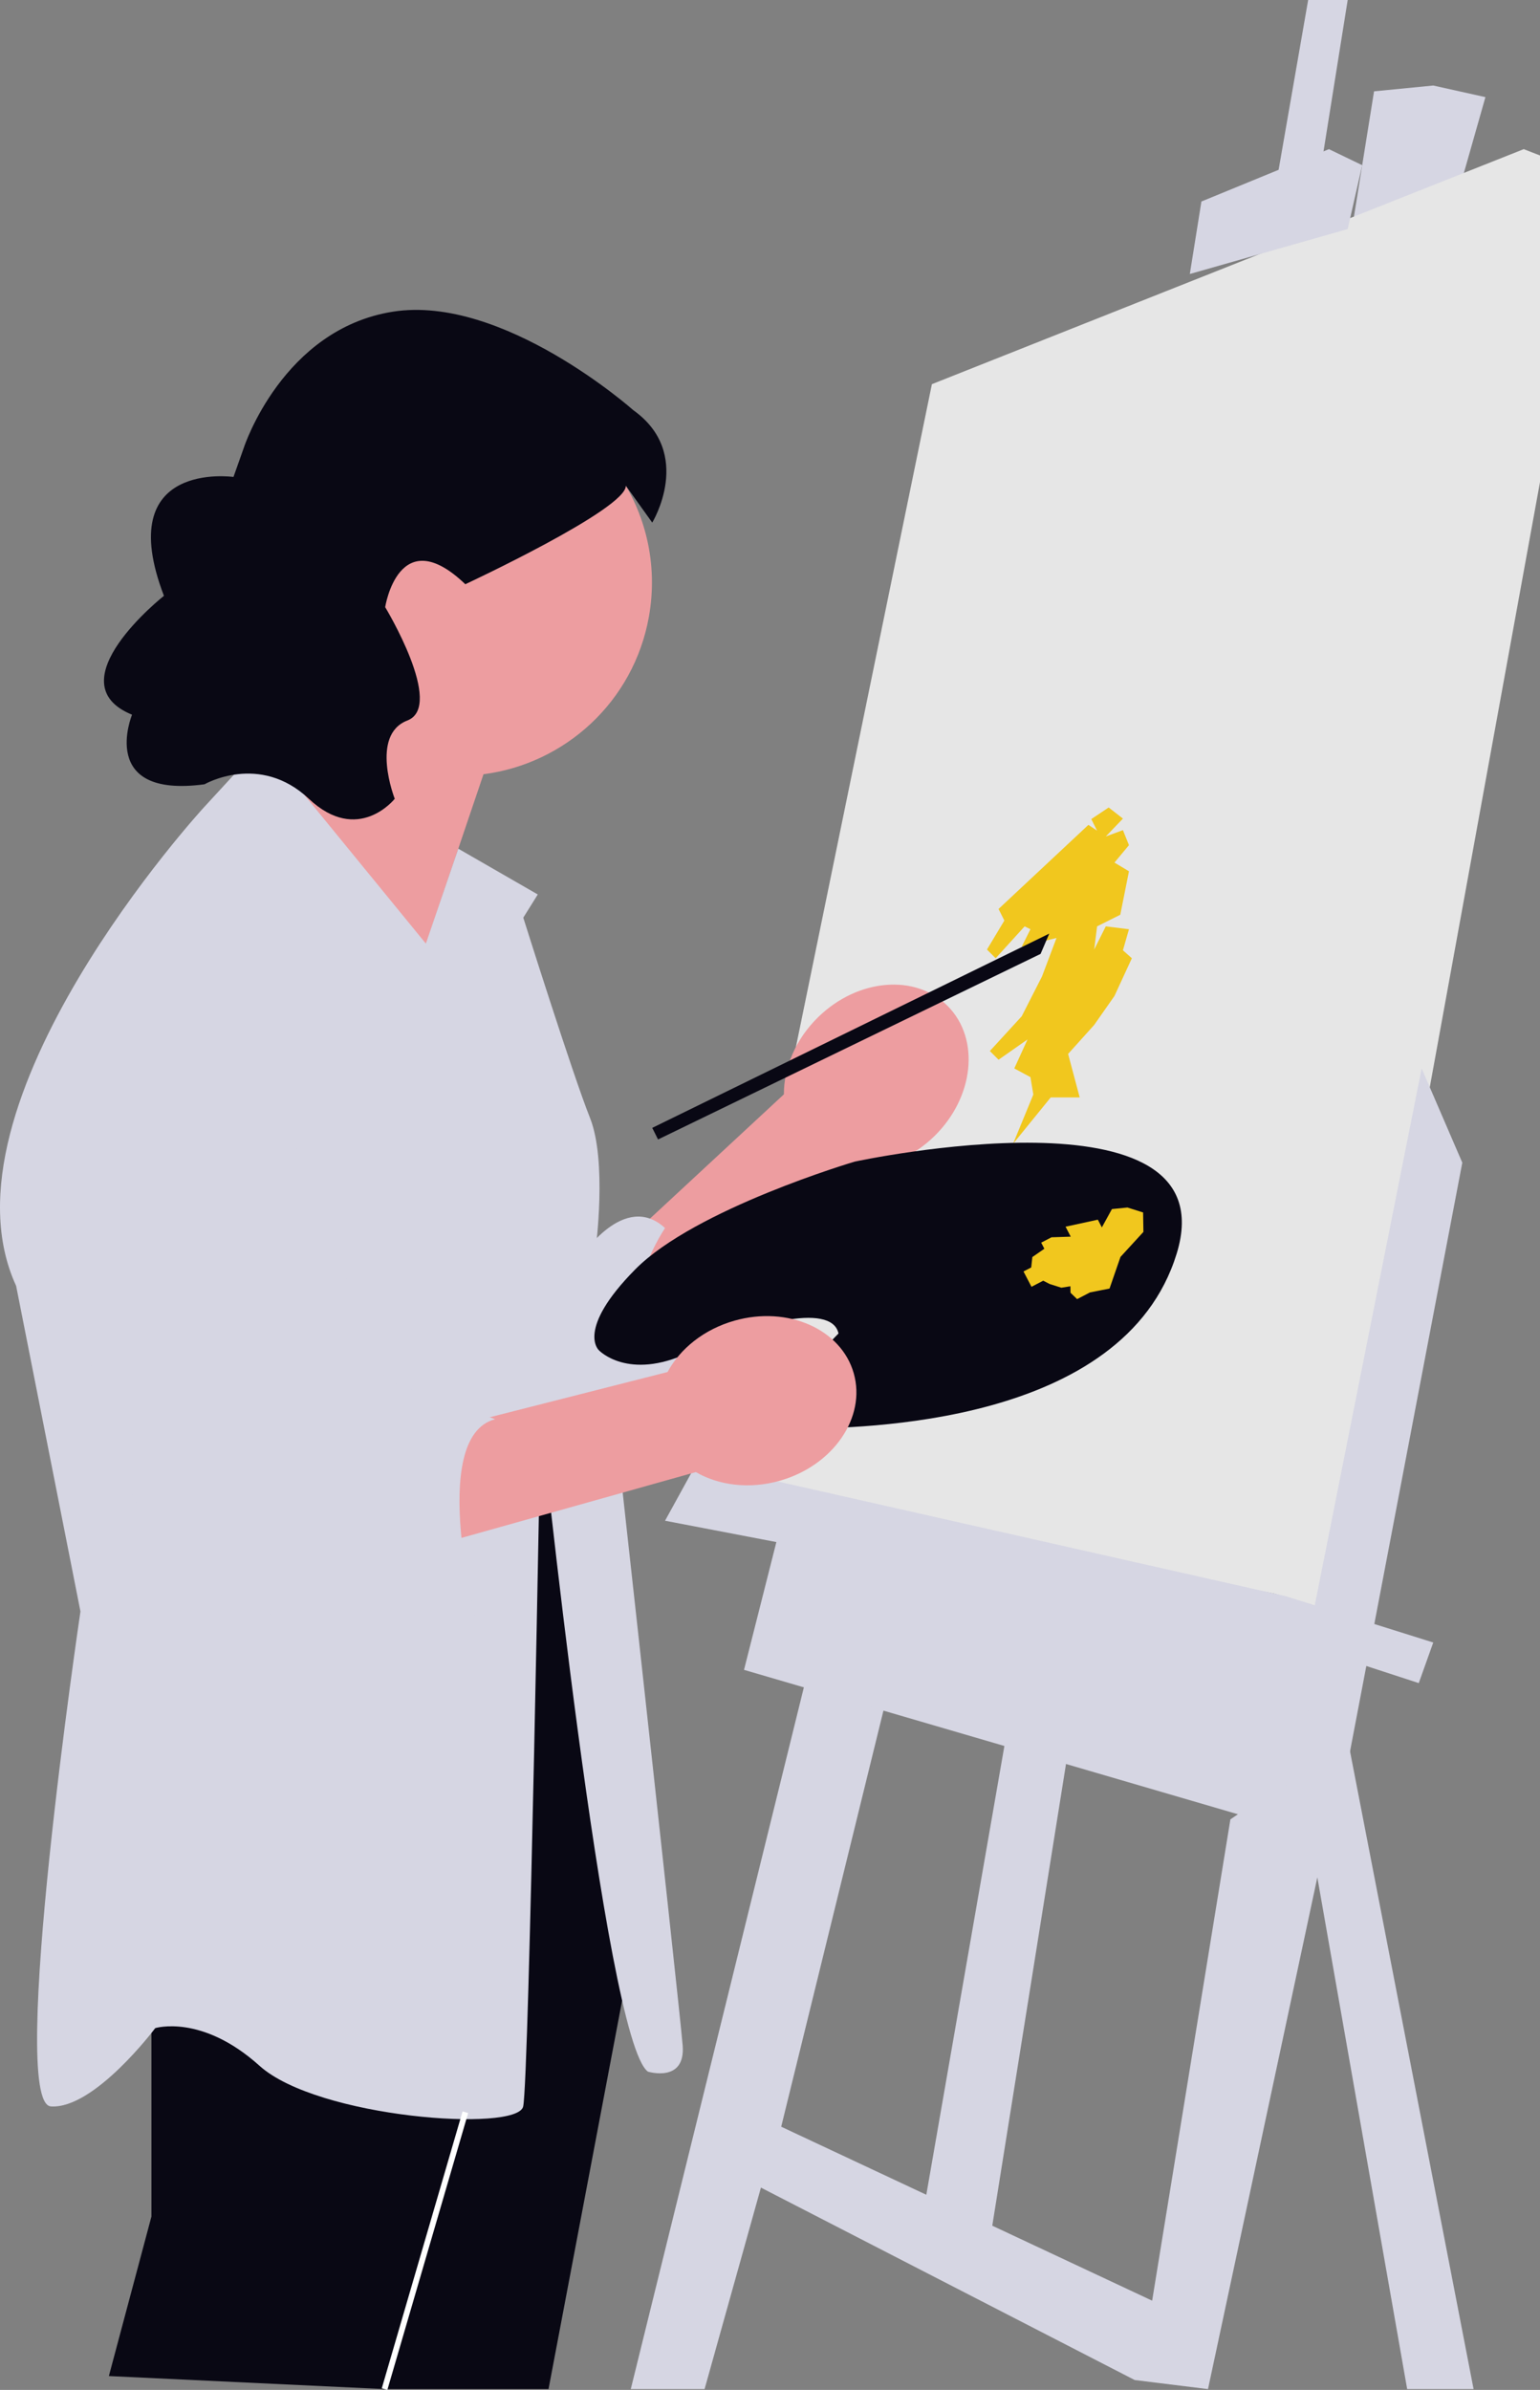 <svg xmlns="http://www.w3.org/2000/svg" width="531.4" height="824.28" viewBox="0 0 531.4 824.28" xmlns:xlink="http://www.w3.org/1999/xlink" role="img" artist="Katerina Limpitsouni" source="https://undraw.co/"><rect x="0" y="0" width="531.4" height="824.28" fill="#808080" stroke="none"/><polygon points="52.25 674.25 52.25 764.494 37.566 819.5 132.715 824 189.274 824 217.658 674.25 199.769 480.228 127.612 484.032 52.25 674.25" fill="#090814"/><polygon points="512.566 33.5 494.566 29.5 474.135 31.5 458.566 128.5 485.566 128.5 512.566 33.5" fill="#d6d6e3"/><polygon points="451.398 0 318.066 766 341.066 776 465.04 0 451.398 0" fill="#d6d6e3"/><polygon points="321.566 132.5 525.79 51.443 531.4 53.625 531.4 166.261 460.423 555.788 439.566 549.597 243.566 512.5 321.566 132.5" fill="#e6e6e6"/><path d="M295.575,403.074l-93.36,90.965-30.34-25.145,98.617-91.455c-.042-9.128,3.981-18.948,11.802-26.601,13.686-13.391,33.764-15.065,44.846-3.739,11.082,11.326,8.972,31.363-4.714,44.754-7.822,7.653-17.727,11.461-26.852,11.221Z" fill="#ed9da0"/><path d="M200.566,433.5s14.831-22.886,28.916-9.943c0,0-26.916,39.943,17.084,31.943,0,0,14.838,7.456,1.419,24.728s-40.419,16.272-40.419,16.272l-7-63Z" fill="#d6d6e3"/><polygon points="414.566 69.5 410.566 94.5 465.04 79 470.047 56.974 458.566 51.443 414.566 69.5" fill="#d6d6e3"/><polygon points="291.566 524.5 217.658 824 234.939 824 243.124 824 262.566 754.5 391.553 820.874 416.837 824 454.566 647.5 485.566 824 508.483 824 465.04 599.867 424.566 627.5 397.566 793.5 269.566 733.5 318.066 536.203 291.566 524.5" fill="#d6d6e3"/><polygon points="494.566 566.5 489.566 580.5 443.566 565.5 229.482 524.5 240.396 504.654 443.566 550.5 494.566 566.5" fill="#d6d6e3"/><polygon points="504.588 401 461.566 626.5 439.566 624.5 490.566 368.5 504.588 401" fill="#d6d6e3"/><polygon points="439.566 629.36 256.733 575.933 269.76 524.5 458.566 565.5 439.566 629.36" fill="#d6d6e3"/><polygon points="378.566 286.5 375.566 284.5 344.566 313.5 345.566 315.5 346.566 317.5 340.566 327.5 343.566 330.5 353.566 319.5 355.566 320.5 352.566 326.5 364.566 323.5 359.566 336.759 352.566 350.5 341.566 362.5 344.566 365.5 354.566 358.5 349.995 368.5 355.566 371.5 356.566 377.5 349.566 394.5 362.566 378.5 372.566 378.5 368.566 363.5 377.566 353.5 384.566 343.5 390.566 330.5 387.483 327.758 389.566 320.5 381.566 319.5 377.566 327.5 378.566 319.5 386.566 315.5 389.566 300.5 384.566 297.5 389.566 291.5 387.483 286.312 381.566 288.5 387.483 282.335 382.566 278.5 376.566 282.5 378.566 286.5" fill="#f1c71e"/><path d="M92.8,189.263c6.461-36.208,41.051-60.324,77.26-53.863,36.208,6.461,60.324,41.051,53.863,77.26-5.24,29.365-28.982,50.773-57.083,54.371l-27.62,81.499-55.004-65.371s17.13-15.288,28.193-34c-15.597-14.898-23.682-37.071-19.609-59.896Z" fill="#ed9da0"/><path d="M146.949,325.444l-56.383-68.944-20.241,22S-23.434,380.5,5.566,443.5l22.194,112.288s-25.194,169.712-10.194,170.712,36-27,36-27c0,0,16-5,36,13s88.923,23.052,90.961,14.026,6.039-238.026,6.039-238.026c0,0,22,215,37,226,0,0,13,4,12-9s-30-275-30-275c0,0,4-30-2-45s-23-69-23-69l5-8-27.43-15.788-11.187,32.732Z" fill="#d6d6e3"/><rect x="96.901" y="775.25" width="99.478" height="2" transform="translate(-639.598 699.46) rotate(-73.724)" fill="#fff"/><path d="M160.566,201.5s55.752-25.983,55.376-33.992l9.124,12.739s14.5-23.747-6.5-38.747c0,0-45-40-83-34s-51.351,46.693-51.351,46.693l-3.649,10.307s-42-6-24,41c0,0-38,30-11,41,0,0-12,29,25,24,0,0,19-11,36,5s29.647,0,29.647,0c0,0-8.647-22,4.353-27s-7.656-39.099-7.656-39.099c0,0,4.656-29.901,27.656-7.901Z" fill="#090814"/><path d="M289.341,459.918s-33.452,33.196-13.33,32.868,111.724-.817,130.026-60.432c18.303-59.615-111.114-31.709-111.114-31.709,0,0-55.036,16.246-75.717,37.157s-12.516,27.935-12.516,27.935c0,0,10.012,10.572,30.875.839s49.358-17.8,51.775-6.657Z" fill="#090814"/><polygon points="382.864 444.415 386.64 433.51 394.551 424.883 394.442 418.175 389.047 416.474 383.688 417.009 380.213 423.327 378.828 420.666 367.685 423.084 369.475 426.522 362.825 426.741 359.277 428.588 360.371 430.691 356.227 433.558 355.838 437.142 353.177 438.527 355.931 443.818 359.979 441.711 362.193 442.853 366.239 444.129 369.362 443.631 369.398 445.867 371.67 448.066 376.105 445.758 382.864 444.415" fill="#f1c71e"/><path d="M240.11,507.723l-125.5,35.222-14.615-36.595,130.35-33.137c4.33-8.036,12.56-14.735,23.089-17.715,18.424-5.213,36.857,2.922,41.171,18.169,4.314,15.247-7.124,31.834-25.548,37.047-10.53,2.979-21.05,1.585-28.948-2.991Z" fill="#ed9da0"/><path d="M27.271,406.933s-7.366,124.462,58.758,147.538c66.125,23.076,78.846,7.436,78.846,7.436,0,0-17.628-66.318,5.975-72.423l-37.795-13.604-31.921-83.156" fill="#d6d6e3"/><polygon points="225.066 389 362.066 322 359.066 329 227.066 393 225.066 389" fill="#090814"/></svg>